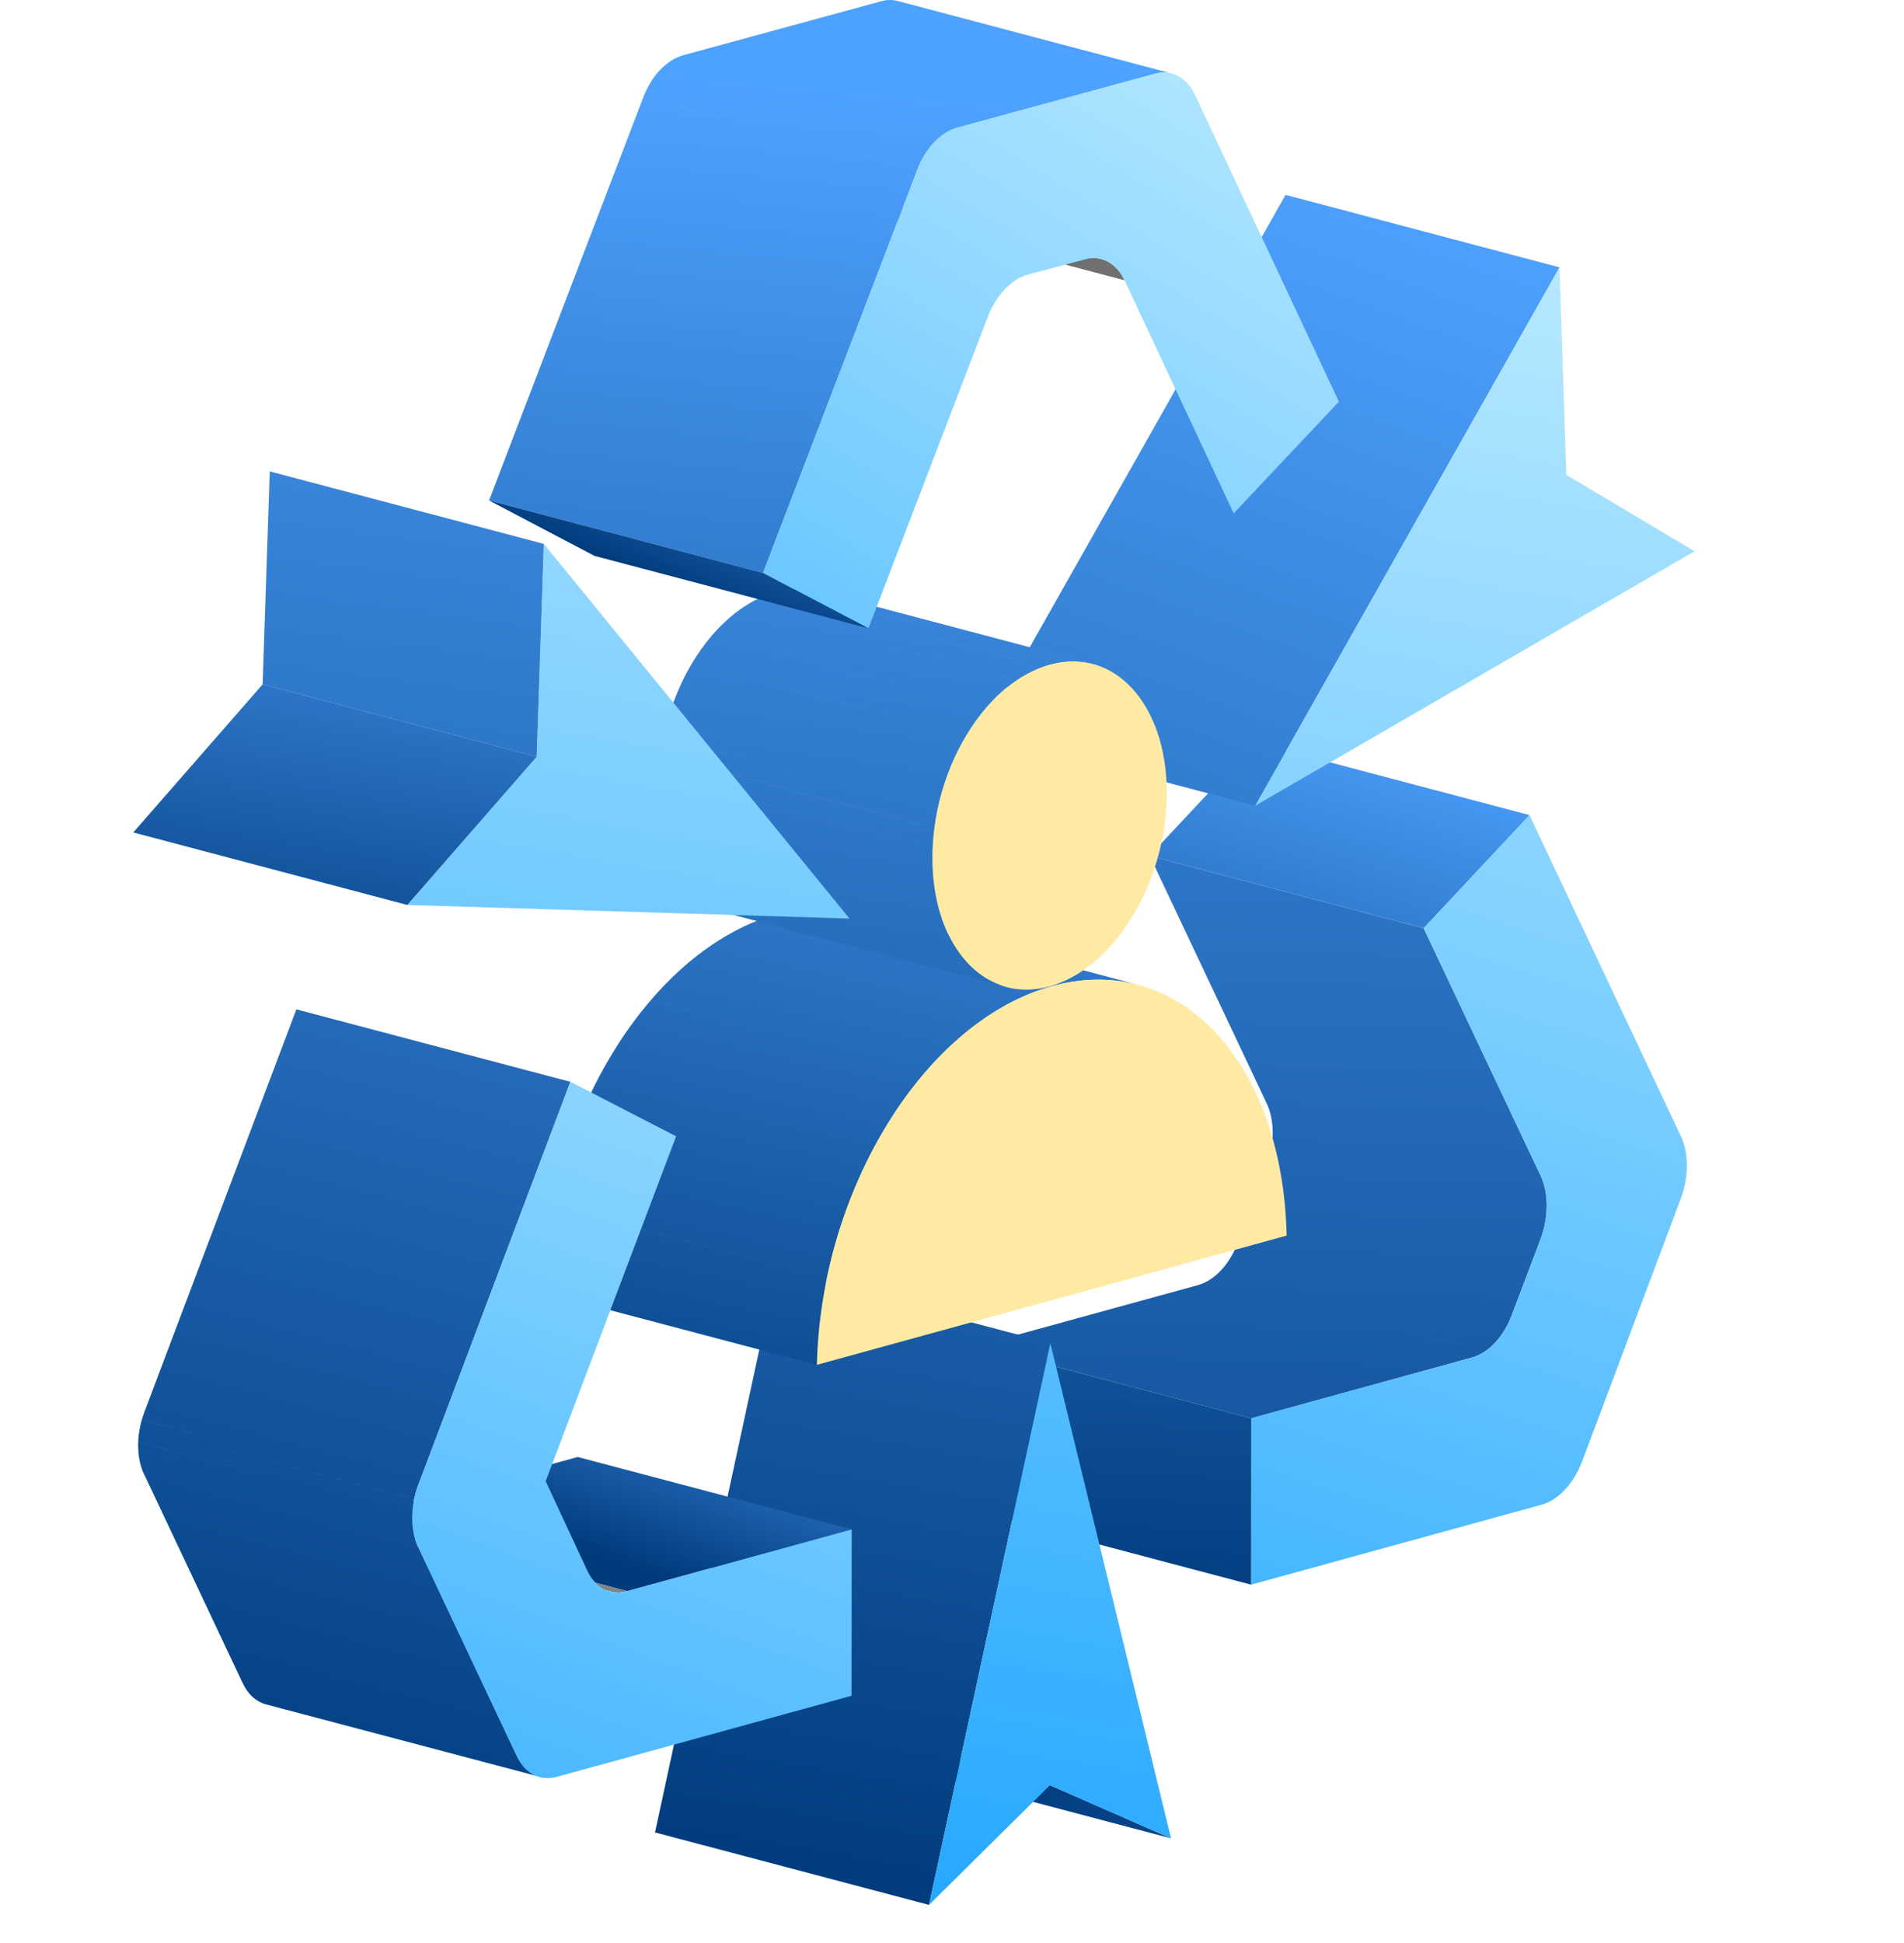 <?xml version="1.0" encoding="UTF-8"?>
<svg width="50px" height="51px" viewBox="0 0 50 51" version="1.1" xmlns="http://www.w3.org/2000/svg" xmlns:xlink="http://www.w3.org/1999/xlink">
    <title>受攻击</title>
    <defs>
        <linearGradient x1="13.776%" y1="193.961%" x2="24.799%" y2="-142.03%" id="linearGradient-1">
            <stop stop-color="#003B7C" offset="0%"></stop>
            <stop stop-color="#4EA2FF" offset="100%"></stop>
        </linearGradient>
        <linearGradient x1="-83.754%" y1="215.24%" x2="69.403%" y2="-15.878%" id="linearGradient-2">
            <stop stop-color="#003B7C" offset="0%"></stop>
            <stop stop-color="#4EA2FF" offset="100%"></stop>
        </linearGradient>
        <linearGradient x1="33.954%" y1="-96.344%" x2="-12.162%" y2="151.372%" id="linearGradient-3">
            <stop stop-color="#C3EEFF" offset="0%"></stop>
            <stop stop-color="#25A8FF" offset="100%"></stop>
        </linearGradient>
        <linearGradient x1="19.632%" y1="116.313%" x2="50%" y2="-389.798%" id="linearGradient-4">
            <stop stop-color="#003B7C" offset="0%"></stop>
            <stop stop-color="#4EA2FF" offset="100%"></stop>
        </linearGradient>
        <linearGradient x1="50%" y1="71.27%" x2="502.556%" y2="40.182%" id="linearGradient-5">
            <stop stop-color="#003B7C" offset="0%"></stop>
            <stop stop-color="#4EA2FF" offset="100%"></stop>
        </linearGradient>
        <linearGradient x1="-18.694%" y1="279.013%" x2="78.258%" y2="0%" id="linearGradient-6">
            <stop stop-color="#003B7C" offset="0%"></stop>
            <stop stop-color="#4EA2FF" offset="100%"></stop>
        </linearGradient>
        <linearGradient x1="50%" y1="100%" x2="81.613%" y2="-194.786%" id="linearGradient-7">
            <stop stop-color="#003B7C" offset="0%"></stop>
            <stop stop-color="#4EA2FF" offset="100%"></stop>
        </linearGradient>
        <linearGradient x1="50%" y1="250.238%" x2="76.058%" y2="18.614%" id="linearGradient-8">
            <stop stop-color="#003B7C" offset="0%"></stop>
            <stop stop-color="#4EA2FF" offset="100%"></stop>
        </linearGradient>
        <linearGradient x1="29.749%" y1="143.287%" x2="95.035%" y2="-90.791%" id="linearGradient-9">
            <stop stop-color="#003B7C" offset="0%"></stop>
            <stop stop-color="#4EA2FF" offset="100%"></stop>
        </linearGradient>
        <linearGradient x1="41.871%" y1="291.283%" x2="100%" y2="-104.433%" id="linearGradient-10">
            <stop stop-color="#003B7C" offset="0%"></stop>
            <stop stop-color="#4EA2FF" offset="100%"></stop>
        </linearGradient>
        <linearGradient x1="32.165%" y1="50%" x2="139.368%" y2="-33.454%" id="linearGradient-11">
            <stop stop-color="#003B7C" offset="0%"></stop>
            <stop stop-color="#4EA2FF" offset="100%"></stop>
        </linearGradient>
        <linearGradient x1="73.378%" y1="116.899%" x2="108.491%" y2="-119.584%" id="linearGradient-12">
            <stop stop-color="#003B7C" offset="0%"></stop>
            <stop stop-color="#4EA2FF" offset="100%"></stop>
        </linearGradient>
        <linearGradient x1="0%" y1="-86.243%" x2="-143.697%" y2="144.375%" id="linearGradient-13">
            <stop stop-color="#C3EEFF" offset="0%"></stop>
            <stop stop-color="#25A8FF" offset="100%"></stop>
        </linearGradient>
        <linearGradient x1="64.398%" y1="86.299%" x2="163.522%" y2="3.686%" id="linearGradient-14">
            <stop stop-color="#003B7C" offset="0%"></stop>
            <stop stop-color="#4EA2FF" offset="100%"></stop>
        </linearGradient>
        <linearGradient x1="30.062%" y1="-96.344%" x2="-27.24%" y2="151.372%" id="linearGradient-15">
            <stop stop-color="#C3EEFF" offset="0%"></stop>
            <stop stop-color="#25A8FF" offset="100%"></stop>
        </linearGradient>
        <linearGradient x1="56.552%" y1="-12.898%" x2="41.86%" y2="100%" id="linearGradient-16">
            <stop stop-color="#C3EEFF" offset="0%"></stop>
            <stop stop-color="#25A8FF" offset="100%"></stop>
        </linearGradient>
        <linearGradient x1="171.291%" y1="484.959%" x2="254.208%" y2="-147.784%" id="linearGradient-17">
            <stop stop-color="#003B7C" offset="0%"></stop>
            <stop stop-color="#4EA2FF" offset="100%"></stop>
        </linearGradient>
        <linearGradient x1="163.599%" y1="193.115%" x2="238.527%" y2="-52.497%" id="linearGradient-18">
            <stop stop-color="#003B7C" offset="0%"></stop>
            <stop stop-color="#4EA2FF" offset="100%"></stop>
        </linearGradient>
    </defs>
    <g id="页面-1" stroke="none" stroke-width="1" fill="none" fill-rule="evenodd">
        <g id="受攻击" transform="translate(0, -0)">
            <g id="编组-117" transform="translate(3.5, 0)">
                <path d="M29.761,30.62 L36.957,32.522 L36.204,34.51 L36.166,34.604 L36.126,34.695 C36.093,34.767 36.057,34.834 36.018,34.9 L36.018,34.899 C35.957,35.002 35.889,35.097 35.816,35.182 L35.816,35.183 C35.714,35.301 35.604,35.401 35.487,35.479 L31.823,34.509 L35.486,35.479 C35.401,35.535 35.311,35.582 35.22,35.613 L35.217,35.613 L35.185,35.625 C35.174,35.629 35.162,35.632 35.15,35.635 L35.148,35.635 L29.358,37.228 L22.162,35.325 L27.954,33.733 C27.978,33.727 28.001,33.72 28.023,33.711 C28.115,33.68 28.205,33.634 28.29,33.576 L28.291,33.576 L28.406,33.492 C28.481,33.43 28.552,33.36 28.62,33.281 L33.626,34.603 L28.62,33.281 C28.693,33.195 28.761,33.1 28.822,32.997 L28.822,32.998 C28.861,32.933 28.898,32.864 28.93,32.794 L28.93,32.793 C28.958,32.733 28.984,32.672 29.008,32.608 L29.761,30.62 Z M26.691,22.462 L33.887,24.364 L36.958,30.86 C37.046,31.05 37.098,31.267 37.113,31.496 L37.117,31.619 L37.115,31.743 C37.113,31.812 37.106,31.882 37.098,31.951 C37.09,32.015 37.079,32.08 37.065,32.144 L37.066,32.144 C37.052,32.206 37.037,32.27 37.019,32.331 C37.001,32.395 36.981,32.459 36.957,32.522 L29.761,30.62 C29.784,30.557 29.805,30.493 29.824,30.429 C29.841,30.367 29.857,30.304 29.87,30.242 C29.883,30.178 29.893,30.113 29.902,30.049 C29.912,29.979 29.917,29.91 29.919,29.841 C29.923,29.758 29.922,29.675 29.917,29.594 C29.902,29.364 29.85,29.148 29.762,28.958 L26.691,22.462 Z" id="形状结合" fill="url(#linearGradient-1)" fill-rule="nonzero"></path>
                <path d="M26.031,7.357 L18.835,5.455 C18.695,5.162 18.48,4.966 18.226,4.9 L25.422,6.802 C25.676,6.868 25.893,7.064 26.031,7.357" id="Fill-59" fill="#707070"></path>
                <polygon id="Fill-31" fill="url(#linearGradient-2)" fill-rule="nonzero" points="33.887 24.363 26.691 22.462 29.471 19.493 36.667 21.395"></polygon>
                <path d="M36.666,21.395 L40.637,29.815 C40.851,30.268 40.851,30.897 40.636,31.467 L38.044,38.369 C37.821,38.941 37.425,39.375 36.99,39.494 L29.355,41.594 L29.357,37.227 L35.15,35.635 C35.586,35.516 35.989,35.09 36.204,34.51 L36.957,32.522 C37.171,31.941 37.171,31.322 36.958,30.859 L33.887,24.363 L36.666,21.395 Z" id="Fill-33" fill="url(#linearGradient-3)" fill-rule="nonzero"></path>
                <polygon id="Fill-35" fill="url(#linearGradient-4)" fill-rule="nonzero" points="29.354 41.594 22.158 39.692 22.162 35.326 29.358 37.228"></polygon>
                <polygon id="Fill-39" fill="url(#linearGradient-5)" fill-rule="nonzero" points="27.252 48.253 20.056 46.351 16.876 44.956 24.072 46.858"></polygon>
                <polygon id="Fill-41" fill="url(#linearGradient-6)" fill-rule="nonzero" points="29.46 21.15 22.264 19.248 30.259 5.115 37.455 7.018"></polygon>
                <polygon id="Fill-45" fill="url(#linearGradient-7)" fill-rule="nonzero" points="20.897 50 13.701 48.098 16.887 33.355 24.083 35.257"></polygon>
                <path d="M20.591,4.455 L16.539,15.038 L9.343,13.136 L13.394,2.553 L16.813,3.456 L13.395,2.552 C13.416,2.496 13.439,2.441 13.464,2.387 C13.497,2.317 13.532,2.25 13.571,2.186 C13.632,2.083 13.699,1.989 13.772,1.905 C13.874,1.786 13.985,1.687 14.103,1.609 L14.102,1.609 C14.189,1.551 14.279,1.505 14.371,1.473 L17.828,2.386 L14.371,1.473 C14.393,1.464 14.417,1.458 14.44,1.45 L19.639,0.033 L26.835,1.935 L21.636,3.353 L21.634,3.352 L21.601,3.363 C21.59,3.367 21.578,3.371 21.567,3.375 L21.567,3.375 C21.506,3.396 21.445,3.424 21.386,3.457 L21.298,3.511 C21.181,3.589 21.07,3.689 20.968,3.807 C20.895,3.891 20.827,3.985 20.767,4.088 C20.728,4.152 20.693,4.218 20.66,4.289 L20.624,4.37 L20.624,4.37 L20.591,4.454 L17.343,3.596 L20.591,4.455 L20.591,4.455 Z M26.936,1.913 C26.903,1.918 26.869,1.926 26.835,1.934 L19.639,0.033 C19.673,0.024 19.707,0.016 19.74,0.01 C19.788,0.004 19.834,5.26023669e-13 19.881,5.26023669e-13 L19.945,0.003 L20.008,0.012 L20.075,0.026 L27.27,1.929 C27.248,1.922 27.227,1.917 27.204,1.914 C27.162,1.906 27.12,1.902 27.076,1.902 C27.03,1.902 26.984,1.905 26.936,1.913 L19.823,0.032 L26.936,1.913 Z" id="形状结合" fill="url(#linearGradient-8)" fill-rule="nonzero"></path>
                <path d="M11.019,31.646 L18.215,33.547 C18.17,33.76 18.131,33.976 18.098,34.193 L18.051,34.519 C18.006,34.875 17.974,35.233 17.959,35.594 C17.956,35.67 17.953,35.747 17.952,35.824 L10.756,33.923 C10.757,33.845 10.76,33.769 10.763,33.692 L13.89,34.518 L10.763,33.691 C10.778,33.332 10.81,32.973 10.856,32.617 L10.855,32.617 C10.898,32.29 10.952,31.965 11.019,31.646 Z M11.553,29.781 L18.751,31.683 C18.637,31.988 18.535,32.299 18.445,32.615 C18.357,32.921 18.281,33.232 18.215,33.547 L11.019,31.645 C11.085,31.33 11.161,31.018 11.25,30.712 C11.34,30.397 11.441,30.086 11.553,29.781 Z M16.576,24.095 L23.772,25.997 C23.305,26.161 22.853,26.394 22.42,26.684 L22.418,26.684 L22.132,26.888 C21.656,27.243 21.206,27.668 20.791,28.149 L20.79,28.149 L20.563,28.425 C20.262,28.8 19.981,29.206 19.725,29.637 L17.352,29.009 L19.725,29.637 C19.52,29.981 19.329,30.342 19.154,30.716 L19.154,30.716 C19.007,31.031 18.872,31.353 18.75,31.684 L11.554,29.782 C11.676,29.451 11.811,29.128 11.958,28.814 L11.958,28.814 C12.133,28.441 12.323,28.08 12.529,27.735 L12.53,27.734 L12.726,27.417 C12.995,26.998 13.286,26.607 13.596,26.247 L16.858,27.109 L13.595,26.246 C14.093,25.668 14.64,25.172 15.224,24.782 C15.657,24.491 16.109,24.26 16.576,24.095 Z M25.384,25.714 C25.226,25.713 25.066,25.721 24.904,25.737 L24.66,25.768 C24.485,25.796 24.309,25.835 24.131,25.884 C24.011,25.916 23.891,25.954 23.772,25.997 L16.576,24.095 C16.695,24.052 16.815,24.015 16.935,23.982 C17.114,23.933 17.29,23.894 17.464,23.867 L17.466,23.867 L17.709,23.835 C17.871,23.819 18.031,23.811 18.188,23.812 C18.412,23.814 18.63,23.834 18.844,23.872 L18.857,23.875 L19.013,23.905 C19.069,23.917 19.124,23.93 19.18,23.945 L26.376,25.846 C26.265,25.818 26.153,25.794 26.04,25.774 C25.826,25.737 25.607,25.717 25.384,25.714 Z" id="形状结合" fill="url(#linearGradient-9)" fill-rule="nonzero"></path>
                <path d="M30.288,32.432 L17.952,35.824 C18.059,31.224 20.777,26.806 24.131,25.884 C27.478,24.963 30.189,27.888 30.288,32.432 Z M27.142,20.821 C27.14,23.156 25.753,25.426 24.06,25.891 C22.359,26.36 20.984,24.848 20.985,22.513 C20.988,20.178 22.366,17.91 24.068,17.442 C25.761,16.976 27.143,18.485 27.142,20.821 Z" id="形状结合" fill="#FFEAA4"></path>
                <path d="M13.795,20.365 L20.991,22.266 C20.987,22.349 20.986,22.43 20.986,22.513 C20.986,22.646 20.99,22.775 20.999,22.903 C21.106,24.491 21.877,25.631 22.934,25.91 L15.739,24.009 C14.681,23.729 13.91,22.59 13.803,21.001 C13.794,20.874 13.79,20.744 13.79,20.612 C13.79,20.529 13.793,20.446 13.795,20.365 Z M13.841,19.833 L21.037,21.736 C21.014,21.911 20.999,22.088 20.991,22.266 L13.795,20.364 C13.803,20.186 13.818,20.009 13.841,19.833 Z M13.921,19.352 L21.117,21.254 C21.084,21.413 21.058,21.573 21.037,21.735 L13.841,19.832 C13.862,19.672 13.889,19.511 13.921,19.352 Z M14.035,18.891 L21.231,20.793 C21.188,20.944 21.149,21.099 21.118,21.254 L13.922,19.352 C13.955,19.197 13.992,19.043 14.035,18.891 Z M15.2,16.674 L22.396,18.576 C22.204,18.8 22.025,19.05 21.865,19.318 L21.866,19.318 C21.764,19.489 21.668,19.669 21.581,19.854 L16.19,18.429 L21.581,19.854 C21.509,20.009 21.443,20.169 21.382,20.332 C21.327,20.482 21.277,20.636 21.231,20.793 L14.035,18.892 C14.081,18.735 14.131,18.581 14.186,18.429 C14.247,18.267 14.314,18.108 14.387,17.952 L14.386,17.952 C14.472,17.766 14.567,17.586 14.67,17.416 L20.36,18.92 L14.669,17.415 C14.829,17.148 15.008,16.899 15.2,16.674 Z M24.693,17.357 C24.614,17.357 24.534,17.36 24.453,17.369 L24.332,17.385 C24.244,17.398 24.157,17.418 24.067,17.442 C24.007,17.458 23.947,17.477 23.888,17.498 L18.196,15.994 L23.888,17.499 C23.654,17.582 23.428,17.697 23.211,17.842 L19.613,16.891 L23.212,17.843 C22.92,18.038 22.645,18.287 22.396,18.576 L15.201,16.674 C15.45,16.385 15.724,16.137 16.016,15.94 L16.016,15.94 L16.18,15.837 C16.346,15.739 16.517,15.658 16.692,15.596 L16.692,15.596 C16.752,15.575 16.812,15.556 16.872,15.54 C16.961,15.515 17.049,15.496 17.134,15.484 L23.086,17.056 L17.135,15.483 C17.257,15.463 17.379,15.454 17.496,15.456 L19.922,16.097 L17.497,15.456 C17.609,15.457 17.718,15.467 17.825,15.486 L17.827,15.487 L17.91,15.502 C17.938,15.508 17.966,15.515 17.993,15.522 L25.189,17.424 C25.134,17.41 25.077,17.398 25.021,17.387 C24.914,17.369 24.805,17.359 24.693,17.357 Z" id="形状结合" fill="url(#linearGradient-10)" fill-rule="nonzero"></path>
                <polygon id="Fill-123" fill="url(#linearGradient-11)" fill-rule="nonzero" points="12.97 41.765 5.774 39.864 11.67 38.243 18.866 40.145"></polygon>
                <path d="M5.774,39.864 L12.97,41.766 C12.935,41.776 12.9,41.783 12.866,41.788 L12.863,41.787 L12.793,41.797 C12.768,41.798 12.744,41.799 12.72,41.799 L12.716,41.798 L12.654,41.796 C12.633,41.794 12.611,41.791 12.589,41.787 L5.394,39.885 L5.459,39.894 L5.459,39.894 L5.524,39.897 C5.572,39.897 5.621,39.894 5.67,39.886 C5.705,39.881 5.739,39.874 5.774,39.864 Z" id="形状结合" fill="#828282"></path>
                <path d="M0.179,37.451 L7.375,39.353 C7.362,39.416 7.351,39.478 7.343,39.541 L1.826,38.083 L7.343,39.541 C7.334,39.609 7.328,39.676 7.326,39.744 L7.326,39.744 C7.322,39.825 7.324,39.906 7.329,39.985 L7.329,39.985 C7.344,40.215 7.396,40.43 7.486,40.615 L7.489,40.616 L10.068,46.08 L10.071,46.082 C10.208,46.38 10.425,46.571 10.676,46.637 L3.48,44.736 C3.23,44.669 3.015,44.479 2.877,44.184 L2.875,44.183 L0.295,38.718 L0.293,38.718 C0.202,38.531 0.148,38.315 0.132,38.083 L1.396,38.417 L0.133,38.083 C0.128,38.004 0.126,37.924 0.13,37.842 L3.442,38.717 L0.13,37.841 C0.133,37.775 0.138,37.707 0.147,37.639 C0.156,37.577 0.166,37.514 0.179,37.451 Z M4.283,26.494 L11.479,28.396 L7.491,38.961 L7.489,38.96 L7.481,38.983 C7.458,39.045 7.438,39.107 7.42,39.169 L4.576,38.417 L7.421,39.169 C7.403,39.23 7.388,39.291 7.375,39.352 L0.179,37.451 L0.2,37.359 L0.224,37.267 L2.858,37.963 L0.225,37.266 C0.242,37.206 0.263,37.143 0.286,37.082 L0.295,37.055 L4.283,26.494 Z" id="形状结合" fill="url(#linearGradient-12)" fill-rule="nonzero"></path>
                <path d="M22.438,8.323 L19.306,16.492 L16.539,15.037 L20.59,4.456 C20.804,3.885 21.208,3.47 21.636,3.352 L26.835,1.935 C27.269,1.816 27.666,2.031 27.878,2.484 L31.66,10.543 L28.897,13.475 L26.031,7.356 C25.818,6.905 25.423,6.688 24.987,6.809 L23.483,7.21 C23.056,7.328 22.652,7.754 22.438,8.323" id="Fill-151" fill="url(#linearGradient-13)" fill-rule="nonzero"></path>
                <polygon id="Fill-153" fill="url(#linearGradient-14)" fill-rule="nonzero" points="19.306 16.492 12.11 14.59 9.343 13.136 16.539 15.038"></polygon>
                <path d="M11.919,41.218 C12.131,41.681 12.535,41.885 12.97,41.766 L18.866,40.145 L18.862,44.511 L11.115,46.641 C10.687,46.758 10.284,46.555 10.071,46.092 L7.489,40.623 C7.267,40.174 7.269,39.543 7.49,38.961 L11.479,28.395 L14.255,29.826 L10.83,38.879 L11.919,41.218 Z" id="Fill-159" fill="url(#linearGradient-15)" fill-rule="nonzero"></path>
                <path d="M24.083,35.257 L27.252,48.253 L24.072,46.857 L20.897,50 L24.083,35.257 Z M10.78,14.275 L18.809,24.111 L7.195,23.753 L10.593,19.864 L10.78,14.275 Z M37.454,7.018 L37.632,12.464 L41,14.47 L29.46,21.15 L37.454,7.018 Z" id="形状结合" fill="url(#linearGradient-16)" fill-rule="nonzero"></path>
                <polygon id="Fill-175" fill="url(#linearGradient-17)" fill-rule="nonzero" points="10.593 19.865 3.397 17.963 3.584 12.373 10.78 14.276"></polygon>
                <polygon id="Fill-177" fill="url(#linearGradient-18)" fill-rule="nonzero" points="7.196 23.753 -7.30970839e-13 21.85 3.397 17.962 10.593 19.864"></polygon>
            </g>
        </g>
    </g>
</svg>